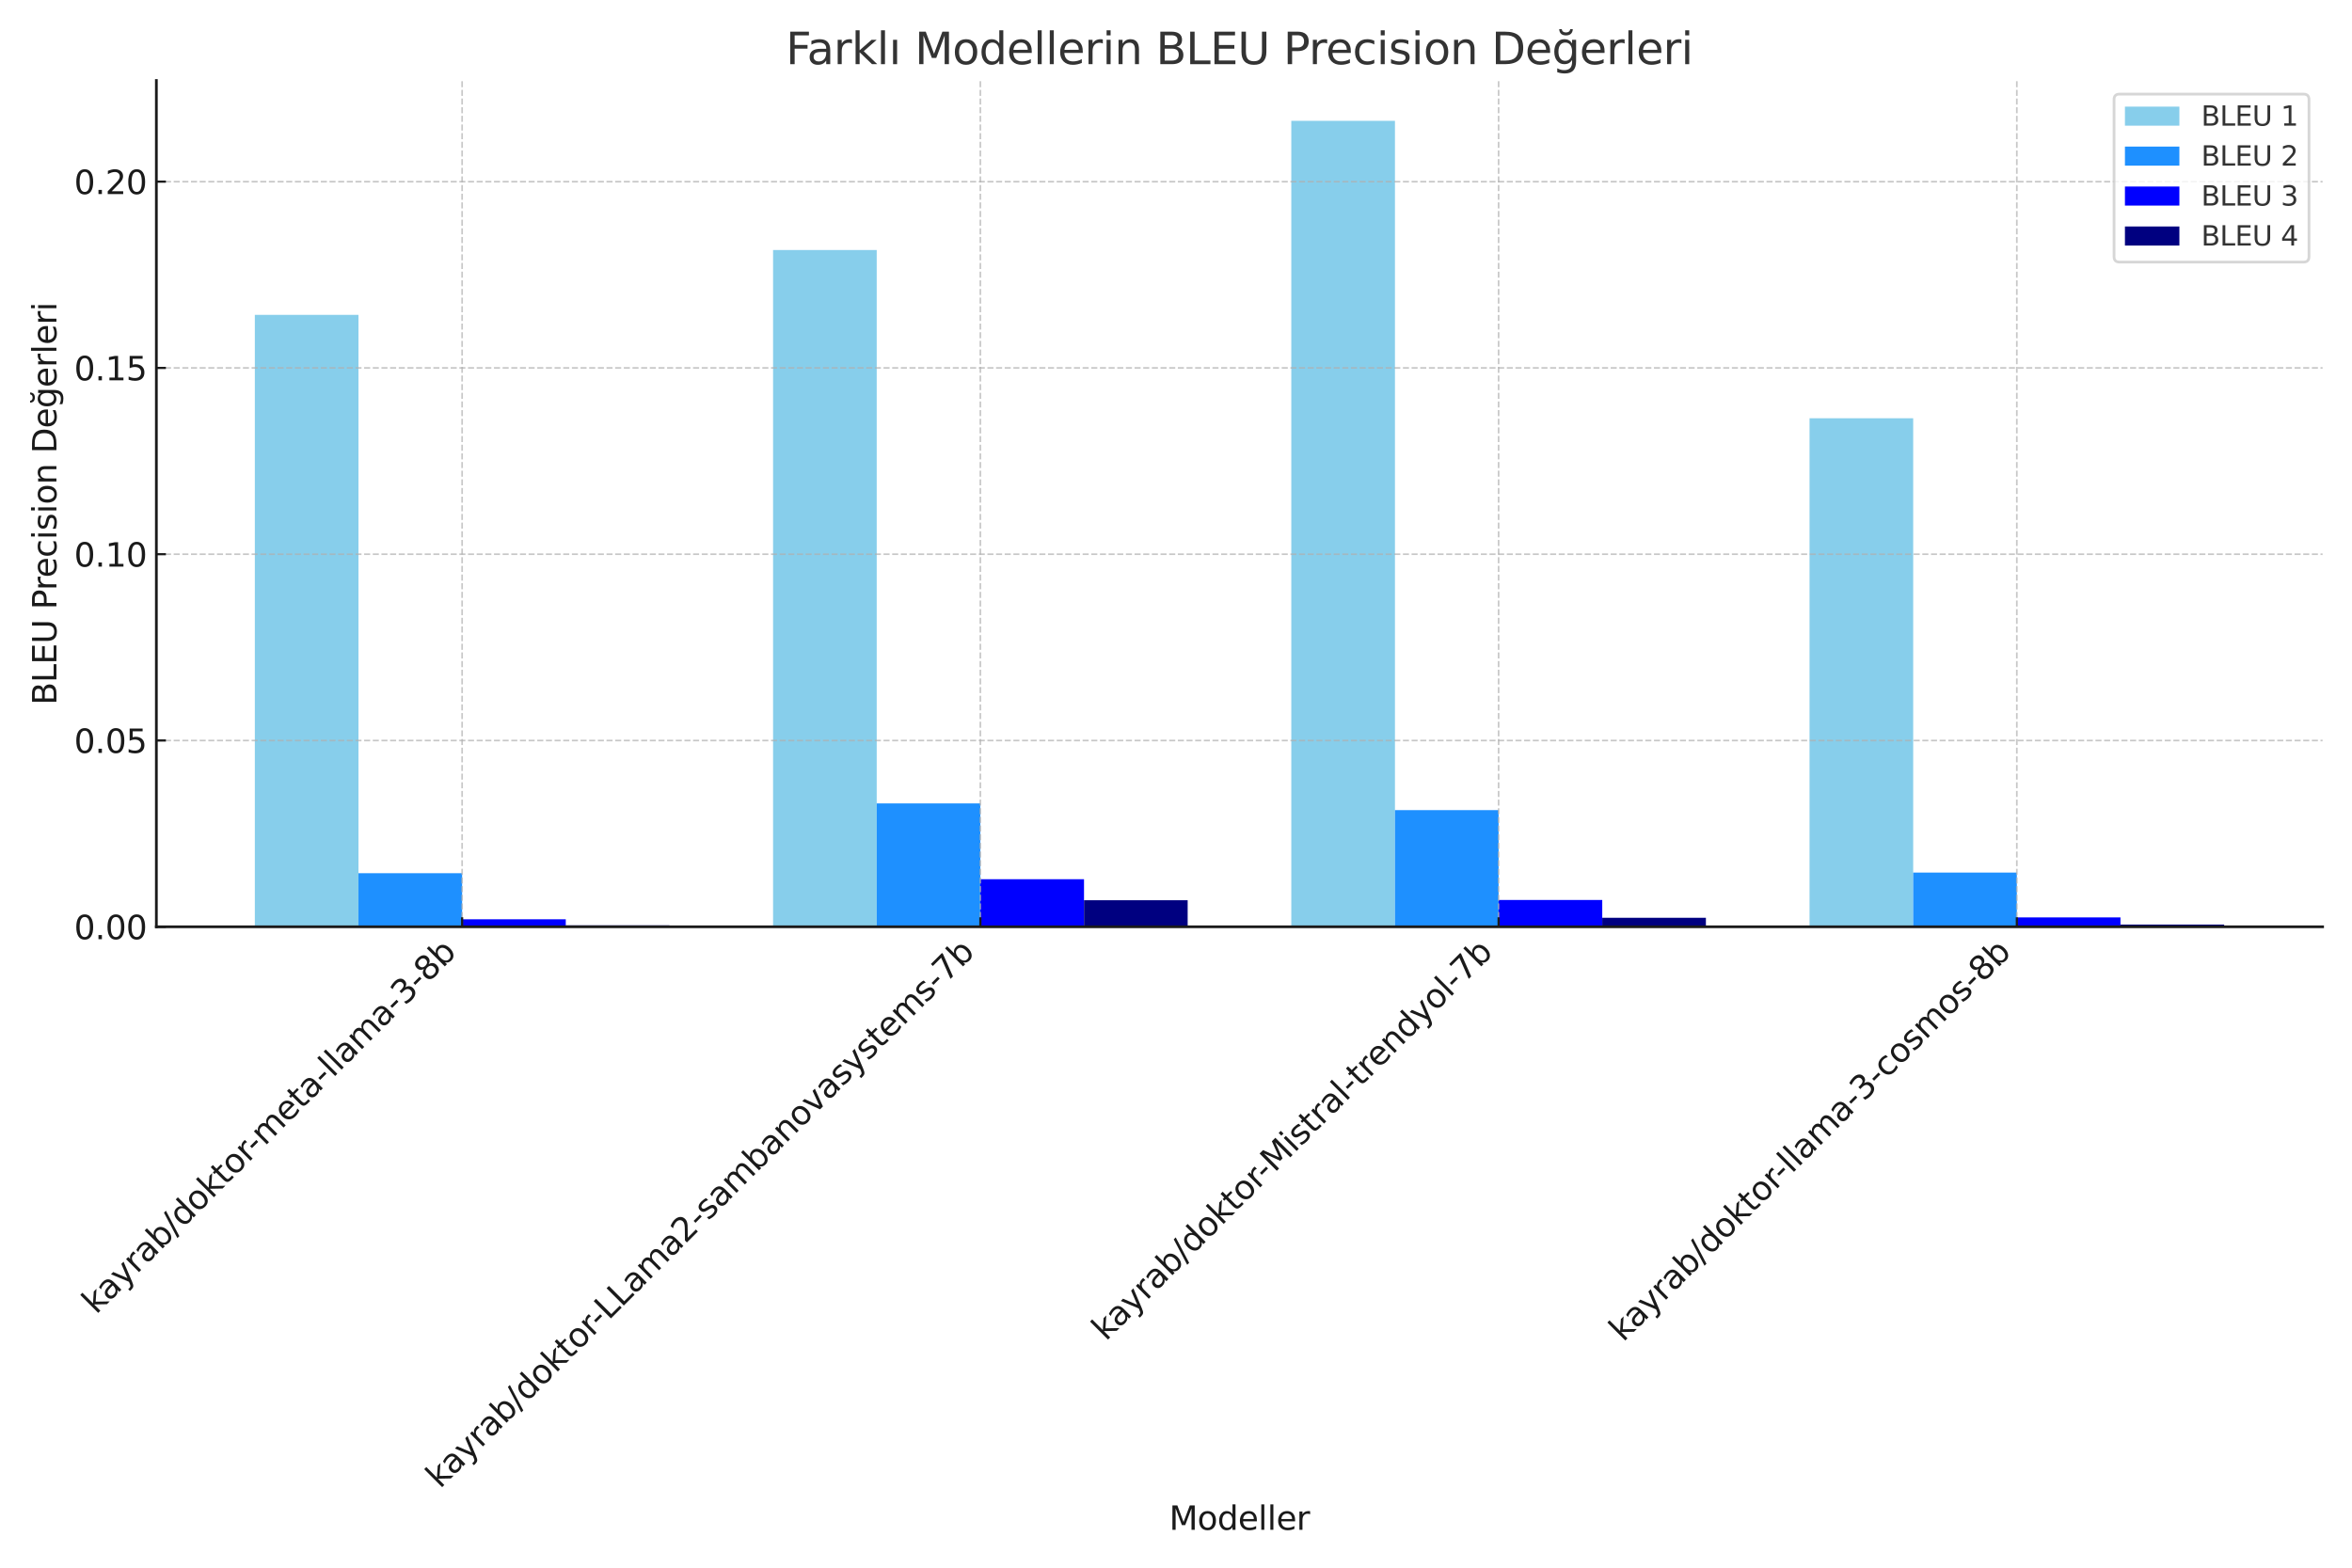 <?xml version="1.0" encoding="utf-8" standalone="no"?>
<!DOCTYPE svg PUBLIC "-//W3C//DTD SVG 1.1//EN"
  "http://www.w3.org/Graphics/SVG/1.1/DTD/svg11.dtd">
<svg xmlns:xlink="http://www.w3.org/1999/xlink" width="864pt" height="576pt" viewBox="0 0 864 576" xmlns="http://www.w3.org/2000/svg" version="1.1">
 <defs>
  <style type="text/css">*{stroke-linejoin: round; stroke-linecap: butt}</style>
 </defs>
 <g id="figure_1">
  <g id="patch_1">
   <path d="M 0 576 
L 864 576 
L 864 0 
L 0 0 
z
" style="fill: #ffffff"/>
  </g>
  <g id="axes_1">
   <g id="patch_2">
    <path d="M 57.44 340.519 
L 853.2 340.519 
L 853.2 29.58 
L 57.44 29.58 
z
" style="fill: #ffffff"/>
   </g>
   <g id="patch_3">
    <path d="M 93.611 340.519 
L 131.685 340.519 
L 131.685 115.683 
L 93.611 115.683 
z
" clip-path="url(#pe1acc7962d)" style="fill: #87ceeb"/>
   </g>
   <g id="patch_4">
    <path d="M 283.984 340.519 
L 322.059 340.519 
L 322.059 91.859 
L 283.984 91.859 
z
" clip-path="url(#pe1acc7962d)" style="fill: #87ceeb"/>
   </g>
   <g id="patch_5">
    <path d="M 474.357 340.519 
L 512.432 340.519 
L 512.432 44.387 
L 474.357 44.387 
z
" clip-path="url(#pe1acc7962d)" style="fill: #87ceeb"/>
   </g>
   <g id="patch_6">
    <path d="M 664.73 340.519 
L 702.805 340.519 
L 702.805 153.683 
L 664.73 153.683 
z
" clip-path="url(#pe1acc7962d)" style="fill: #87ceeb"/>
   </g>
   <g id="patch_7">
    <path d="M 131.685 340.519 
L 169.76 340.519 
L 169.76 320.822 
L 131.685 320.822 
z
" clip-path="url(#pe1acc7962d)" style="fill: #1e90ff"/>
   </g>
   <g id="patch_8">
    <path d="M 322.059 340.519 
L 360.133 340.519 
L 360.133 295.182 
L 322.059 295.182 
z
" clip-path="url(#pe1acc7962d)" style="fill: #1e90ff"/>
   </g>
   <g id="patch_9">
    <path d="M 512.432 340.519 
L 550.507 340.519 
L 550.507 297.642 
L 512.432 297.642 
z
" clip-path="url(#pe1acc7962d)" style="fill: #1e90ff"/>
   </g>
   <g id="patch_10">
    <path d="M 702.805 340.519 
L 740.88 340.519 
L 740.88 320.602 
L 702.805 320.602 
z
" clip-path="url(#pe1acc7962d)" style="fill: #1e90ff"/>
   </g>
   <g id="patch_11">
    <path d="M 169.76 340.519 
L 207.835 340.519 
L 207.835 337.771 
L 169.76 337.771 
z
" clip-path="url(#pe1acc7962d)" style="fill: #0000ff"/>
   </g>
   <g id="patch_12">
    <path d="M 360.133 340.519 
L 398.208 340.519 
L 398.208 323.054 
L 360.133 323.054 
z
" clip-path="url(#pe1acc7962d)" style="fill: #0000ff"/>
   </g>
   <g id="patch_13">
    <path d="M 550.507 340.519 
L 588.581 340.519 
L 588.581 330.677 
L 550.507 330.677 
z
" clip-path="url(#pe1acc7962d)" style="fill: #0000ff"/>
   </g>
   <g id="patch_14">
    <path d="M 740.88 340.519 
L 778.954 340.519 
L 778.954 337.081 
L 740.88 337.081 
z
" clip-path="url(#pe1acc7962d)" style="fill: #0000ff"/>
   </g>
   <g id="patch_15">
    <path d="M 207.835 340.519 
L 245.909 340.519 
L 245.909 339.993 
L 207.835 339.993 
z
" clip-path="url(#pe1acc7962d)" style="fill: #000080"/>
   </g>
   <g id="patch_16">
    <path d="M 398.208 340.519 
L 436.283 340.519 
L 436.283 330.768 
L 398.208 330.768 
z
" clip-path="url(#pe1acc7962d)" style="fill: #000080"/>
   </g>
   <g id="patch_17">
    <path d="M 588.581 340.519 
L 626.656 340.519 
L 626.656 337.213 
L 588.581 337.213 
z
" clip-path="url(#pe1acc7962d)" style="fill: #000080"/>
   </g>
   <g id="patch_18">
    <path d="M 778.954 340.519 
L 817.029 340.519 
L 817.029 339.691 
L 778.954 339.691 
z
" clip-path="url(#pe1acc7962d)" style="fill: #000080"/>
   </g>
   <g id="matplotlib.axis_1">
    <g id="xtick_1">
     <g id="line2d_1">
      <path d="M 169.76 340.519 
L 169.76 29.58 
" clip-path="url(#pe1acc7962d)" style="fill: none; stroke-dasharray: 2.22,0.96; stroke-dashoffset: 0; stroke: #b0b0b0; stroke-opacity: 0.7; stroke-width: 0.6"/>
     </g>
     <g id="line2d_2">
      <defs>
       <path id="m07073bd364" d="M 0 0 
L 0 -3.5 
" style="stroke: #1a1a1a; stroke-width: 0.8"/>
      </defs>
      <g>
       <use xlink:href="#m07073bd364" x="169.76" y="340.519" style="fill: #1a1a1a; stroke: #1a1a1a; stroke-width: 0.8"/>
      </g>
     </g>
     <g id="text_1">
      <!-- kayrab/doktor-meta-llama-3-8b -->
      <g style="fill: #1a1a1a" transform="translate(35.295 483.167) rotate(-45) scale(0.12 -0.12)">
       <defs>
        <path id="DejaVuSans-6b" d="M 581 4863 
L 1159 4863 
L 1159 1991 
L 2875 3500 
L 3609 3500 
L 1753 1863 
L 3688 0 
L 2938 0 
L 1159 1709 
L 1159 0 
L 581 0 
L 581 4863 
z
" transform="scale(0.016)"/>
        <path id="DejaVuSans-61" d="M 2194 1759 
Q 1497 1759 1228 1600 
Q 959 1441 959 1056 
Q 959 750 1161 570 
Q 1363 391 1709 391 
Q 2188 391 2477 730 
Q 2766 1069 2766 1631 
L 2766 1759 
L 2194 1759 
z
M 3341 1997 
L 3341 0 
L 2766 0 
L 2766 531 
Q 2569 213 2275 61 
Q 1981 -91 1556 -91 
Q 1019 -91 701 211 
Q 384 513 384 1019 
Q 384 1609 779 1909 
Q 1175 2209 1959 2209 
L 2766 2209 
L 2766 2266 
Q 2766 2663 2505 2880 
Q 2244 3097 1772 3097 
Q 1472 3097 1187 3025 
Q 903 2953 641 2809 
L 641 3341 
Q 956 3463 1253 3523 
Q 1550 3584 1831 3584 
Q 2591 3584 2966 3190 
Q 3341 2797 3341 1997 
z
" transform="scale(0.016)"/>
        <path id="DejaVuSans-79" d="M 2059 -325 
Q 1816 -950 1584 -1140 
Q 1353 -1331 966 -1331 
L 506 -1331 
L 506 -850 
L 844 -850 
Q 1081 -850 1212 -737 
Q 1344 -625 1503 -206 
L 1606 56 
L 191 3500 
L 800 3500 
L 1894 763 
L 2988 3500 
L 3597 3500 
L 2059 -325 
z
" transform="scale(0.016)"/>
        <path id="DejaVuSans-72" d="M 2631 2963 
Q 2534 3019 2420 3045 
Q 2306 3072 2169 3072 
Q 1681 3072 1420 2755 
Q 1159 2438 1159 1844 
L 1159 0 
L 581 0 
L 581 3500 
L 1159 3500 
L 1159 2956 
Q 1341 3275 1631 3429 
Q 1922 3584 2338 3584 
Q 2397 3584 2469 3576 
Q 2541 3569 2628 3553 
L 2631 2963 
z
" transform="scale(0.016)"/>
        <path id="DejaVuSans-62" d="M 3116 1747 
Q 3116 2381 2855 2742 
Q 2594 3103 2138 3103 
Q 1681 3103 1420 2742 
Q 1159 2381 1159 1747 
Q 1159 1113 1420 752 
Q 1681 391 2138 391 
Q 2594 391 2855 752 
Q 3116 1113 3116 1747 
z
M 1159 2969 
Q 1341 3281 1617 3432 
Q 1894 3584 2278 3584 
Q 2916 3584 3314 3078 
Q 3713 2572 3713 1747 
Q 3713 922 3314 415 
Q 2916 -91 2278 -91 
Q 1894 -91 1617 61 
Q 1341 213 1159 525 
L 1159 0 
L 581 0 
L 581 4863 
L 1159 4863 
L 1159 2969 
z
" transform="scale(0.016)"/>
        <path id="DejaVuSans-2f" d="M 1625 4666 
L 2156 4666 
L 531 -594 
L 0 -594 
L 1625 4666 
z
" transform="scale(0.016)"/>
        <path id="DejaVuSans-64" d="M 2906 2969 
L 2906 4863 
L 3481 4863 
L 3481 0 
L 2906 0 
L 2906 525 
Q 2725 213 2448 61 
Q 2172 -91 1784 -91 
Q 1150 -91 751 415 
Q 353 922 353 1747 
Q 353 2572 751 3078 
Q 1150 3584 1784 3584 
Q 2172 3584 2448 3432 
Q 2725 3281 2906 2969 
z
M 947 1747 
Q 947 1113 1208 752 
Q 1469 391 1925 391 
Q 2381 391 2643 752 
Q 2906 1113 2906 1747 
Q 2906 2381 2643 2742 
Q 2381 3103 1925 3103 
Q 1469 3103 1208 2742 
Q 947 2381 947 1747 
z
" transform="scale(0.016)"/>
        <path id="DejaVuSans-6f" d="M 1959 3097 
Q 1497 3097 1228 2736 
Q 959 2375 959 1747 
Q 959 1119 1226 758 
Q 1494 397 1959 397 
Q 2419 397 2687 759 
Q 2956 1122 2956 1747 
Q 2956 2369 2687 2733 
Q 2419 3097 1959 3097 
z
M 1959 3584 
Q 2709 3584 3137 3096 
Q 3566 2609 3566 1747 
Q 3566 888 3137 398 
Q 2709 -91 1959 -91 
Q 1206 -91 779 398 
Q 353 888 353 1747 
Q 353 2609 779 3096 
Q 1206 3584 1959 3584 
z
" transform="scale(0.016)"/>
        <path id="DejaVuSans-74" d="M 1172 4494 
L 1172 3500 
L 2356 3500 
L 2356 3053 
L 1172 3053 
L 1172 1153 
Q 1172 725 1289 603 
Q 1406 481 1766 481 
L 2356 481 
L 2356 0 
L 1766 0 
Q 1100 0 847 248 
Q 594 497 594 1153 
L 594 3053 
L 172 3053 
L 172 3500 
L 594 3500 
L 594 4494 
L 1172 4494 
z
" transform="scale(0.016)"/>
        <path id="DejaVuSans-2d" d="M 313 2009 
L 1997 2009 
L 1997 1497 
L 313 1497 
L 313 2009 
z
" transform="scale(0.016)"/>
        <path id="DejaVuSans-6d" d="M 3328 2828 
Q 3544 3216 3844 3400 
Q 4144 3584 4550 3584 
Q 5097 3584 5394 3201 
Q 5691 2819 5691 2113 
L 5691 0 
L 5113 0 
L 5113 2094 
Q 5113 2597 4934 2840 
Q 4756 3084 4391 3084 
Q 3944 3084 3684 2787 
Q 3425 2491 3425 1978 
L 3425 0 
L 2847 0 
L 2847 2094 
Q 2847 2600 2669 2842 
Q 2491 3084 2119 3084 
Q 1678 3084 1418 2786 
Q 1159 2488 1159 1978 
L 1159 0 
L 581 0 
L 581 3500 
L 1159 3500 
L 1159 2956 
Q 1356 3278 1631 3431 
Q 1906 3584 2284 3584 
Q 2666 3584 2933 3390 
Q 3200 3197 3328 2828 
z
" transform="scale(0.016)"/>
        <path id="DejaVuSans-65" d="M 3597 1894 
L 3597 1613 
L 953 1613 
Q 991 1019 1311 708 
Q 1631 397 2203 397 
Q 2534 397 2845 478 
Q 3156 559 3463 722 
L 3463 178 
Q 3153 47 2828 -22 
Q 2503 -91 2169 -91 
Q 1331 -91 842 396 
Q 353 884 353 1716 
Q 353 2575 817 3079 
Q 1281 3584 2069 3584 
Q 2775 3584 3186 3129 
Q 3597 2675 3597 1894 
z
M 3022 2063 
Q 3016 2534 2758 2815 
Q 2500 3097 2075 3097 
Q 1594 3097 1305 2825 
Q 1016 2553 972 2059 
L 3022 2063 
z
" transform="scale(0.016)"/>
        <path id="DejaVuSans-6c" d="M 603 4863 
L 1178 4863 
L 1178 0 
L 603 0 
L 603 4863 
z
" transform="scale(0.016)"/>
        <path id="DejaVuSans-33" d="M 2597 2516 
Q 3050 2419 3304 2112 
Q 3559 1806 3559 1356 
Q 3559 666 3084 287 
Q 2609 -91 1734 -91 
Q 1441 -91 1130 -33 
Q 819 25 488 141 
L 488 750 
Q 750 597 1062 519 
Q 1375 441 1716 441 
Q 2309 441 2620 675 
Q 2931 909 2931 1356 
Q 2931 1769 2642 2001 
Q 2353 2234 1838 2234 
L 1294 2234 
L 1294 2753 
L 1863 2753 
Q 2328 2753 2575 2939 
Q 2822 3125 2822 3475 
Q 2822 3834 2567 4026 
Q 2313 4219 1838 4219 
Q 1578 4219 1281 4162 
Q 984 4106 628 3988 
L 628 4550 
Q 988 4650 1302 4700 
Q 1616 4750 1894 4750 
Q 2613 4750 3031 4423 
Q 3450 4097 3450 3541 
Q 3450 3153 3228 2886 
Q 3006 2619 2597 2516 
z
" transform="scale(0.016)"/>
        <path id="DejaVuSans-38" d="M 2034 2216 
Q 1584 2216 1326 1975 
Q 1069 1734 1069 1313 
Q 1069 891 1326 650 
Q 1584 409 2034 409 
Q 2484 409 2743 651 
Q 3003 894 3003 1313 
Q 3003 1734 2745 1975 
Q 2488 2216 2034 2216 
z
M 1403 2484 
Q 997 2584 770 2862 
Q 544 3141 544 3541 
Q 544 4100 942 4425 
Q 1341 4750 2034 4750 
Q 2731 4750 3128 4425 
Q 3525 4100 3525 3541 
Q 3525 3141 3298 2862 
Q 3072 2584 2669 2484 
Q 3125 2378 3379 2068 
Q 3634 1759 3634 1313 
Q 3634 634 3220 271 
Q 2806 -91 2034 -91 
Q 1263 -91 848 271 
Q 434 634 434 1313 
Q 434 1759 690 2068 
Q 947 2378 1403 2484 
z
M 1172 3481 
Q 1172 3119 1398 2916 
Q 1625 2713 2034 2713 
Q 2441 2713 2670 2916 
Q 2900 3119 2900 3481 
Q 2900 3844 2670 4047 
Q 2441 4250 2034 4250 
Q 1625 4250 1398 4047 
Q 1172 3844 1172 3481 
z
" transform="scale(0.016)"/>
       </defs>
       <use xlink:href="#DejaVuSans-6b"/>
       <use xlink:href="#DejaVuSans-61" x="56.16"/>
       <use xlink:href="#DejaVuSans-79" x="117.439"/>
       <use xlink:href="#DejaVuSans-72" x="176.619"/>
       <use xlink:href="#DejaVuSans-61" x="217.732"/>
       <use xlink:href="#DejaVuSans-62" x="279.012"/>
       <use xlink:href="#DejaVuSans-2f" x="342.488"/>
       <use xlink:href="#DejaVuSans-64" x="376.18"/>
       <use xlink:href="#DejaVuSans-6f" x="439.656"/>
       <use xlink:href="#DejaVuSans-6b" x="500.838"/>
       <use xlink:href="#DejaVuSans-74" x="558.748"/>
       <use xlink:href="#DejaVuSans-6f" x="597.957"/>
       <use xlink:href="#DejaVuSans-72" x="659.139"/>
       <use xlink:href="#DejaVuSans-2d" x="693.877"/>
       <use xlink:href="#DejaVuSans-6d" x="729.961"/>
       <use xlink:href="#DejaVuSans-65" x="827.373"/>
       <use xlink:href="#DejaVuSans-74" x="888.896"/>
       <use xlink:href="#DejaVuSans-61" x="928.105"/>
       <use xlink:href="#DejaVuSans-2d" x="989.385"/>
       <use xlink:href="#DejaVuSans-6c" x="1025.469"/>
       <use xlink:href="#DejaVuSans-6c" x="1053.252"/>
       <use xlink:href="#DejaVuSans-61" x="1081.035"/>
       <use xlink:href="#DejaVuSans-6d" x="1142.314"/>
       <use xlink:href="#DejaVuSans-61" x="1239.727"/>
       <use xlink:href="#DejaVuSans-2d" x="1301.006"/>
       <use xlink:href="#DejaVuSans-33" x="1337.09"/>
       <use xlink:href="#DejaVuSans-2d" x="1400.713"/>
       <use xlink:href="#DejaVuSans-38" x="1436.797"/>
       <use xlink:href="#DejaVuSans-62" x="1500.42"/>
      </g>
     </g>
    </g>
    <g id="xtick_2">
     <g id="line2d_3">
      <path d="M 360.133 340.519 
L 360.133 29.58 
" clip-path="url(#pe1acc7962d)" style="fill: none; stroke-dasharray: 2.22,0.96; stroke-dashoffset: 0; stroke: #b0b0b0; stroke-opacity: 0.7; stroke-width: 0.6"/>
     </g>
     <g id="line2d_4">
      <g>
       <use xlink:href="#m07073bd364" x="360.133" y="340.519" style="fill: #1a1a1a; stroke: #1a1a1a; stroke-width: 0.8"/>
      </g>
     </g>
     <g id="text_2">
      <!-- kayrab/doktor-LLama2-sambanovasystems-7b -->
      <g style="fill: #1a1a1a" transform="translate(161.641 547.193) rotate(-45) scale(0.12 -0.12)">
       <defs>
        <path id="DejaVuSans-4c" d="M 628 4666 
L 1259 4666 
L 1259 531 
L 3531 531 
L 3531 0 
L 628 0 
L 628 4666 
z
" transform="scale(0.016)"/>
        <path id="DejaVuSans-32" d="M 1228 531 
L 3431 531 
L 3431 0 
L 469 0 
L 469 531 
Q 828 903 1448 1529 
Q 2069 2156 2228 2338 
Q 2531 2678 2651 2914 
Q 2772 3150 2772 3378 
Q 2772 3750 2511 3984 
Q 2250 4219 1831 4219 
Q 1534 4219 1204 4116 
Q 875 4013 500 3803 
L 500 4441 
Q 881 4594 1212 4672 
Q 1544 4750 1819 4750 
Q 2544 4750 2975 4387 
Q 3406 4025 3406 3419 
Q 3406 3131 3298 2873 
Q 3191 2616 2906 2266 
Q 2828 2175 2409 1742 
Q 1991 1309 1228 531 
z
" transform="scale(0.016)"/>
        <path id="DejaVuSans-73" d="M 2834 3397 
L 2834 2853 
Q 2591 2978 2328 3040 
Q 2066 3103 1784 3103 
Q 1356 3103 1142 2972 
Q 928 2841 928 2578 
Q 928 2378 1081 2264 
Q 1234 2150 1697 2047 
L 1894 2003 
Q 2506 1872 2764 1633 
Q 3022 1394 3022 966 
Q 3022 478 2636 193 
Q 2250 -91 1575 -91 
Q 1294 -91 989 -36 
Q 684 19 347 128 
L 347 722 
Q 666 556 975 473 
Q 1284 391 1588 391 
Q 1994 391 2212 530 
Q 2431 669 2431 922 
Q 2431 1156 2273 1281 
Q 2116 1406 1581 1522 
L 1381 1569 
Q 847 1681 609 1914 
Q 372 2147 372 2553 
Q 372 3047 722 3315 
Q 1072 3584 1716 3584 
Q 2034 3584 2315 3537 
Q 2597 3491 2834 3397 
z
" transform="scale(0.016)"/>
        <path id="DejaVuSans-6e" d="M 3513 2113 
L 3513 0 
L 2938 0 
L 2938 2094 
Q 2938 2591 2744 2837 
Q 2550 3084 2163 3084 
Q 1697 3084 1428 2787 
Q 1159 2491 1159 1978 
L 1159 0 
L 581 0 
L 581 3500 
L 1159 3500 
L 1159 2956 
Q 1366 3272 1645 3428 
Q 1925 3584 2291 3584 
Q 2894 3584 3203 3211 
Q 3513 2838 3513 2113 
z
" transform="scale(0.016)"/>
        <path id="DejaVuSans-76" d="M 191 3500 
L 800 3500 
L 1894 563 
L 2988 3500 
L 3597 3500 
L 2284 0 
L 1503 0 
L 191 3500 
z
" transform="scale(0.016)"/>
        <path id="DejaVuSans-37" d="M 525 4666 
L 3525 4666 
L 3525 4397 
L 1831 0 
L 1172 0 
L 2766 4134 
L 525 4134 
L 525 4666 
z
" transform="scale(0.016)"/>
       </defs>
       <use xlink:href="#DejaVuSans-6b"/>
       <use xlink:href="#DejaVuSans-61" x="56.16"/>
       <use xlink:href="#DejaVuSans-79" x="117.439"/>
       <use xlink:href="#DejaVuSans-72" x="176.619"/>
       <use xlink:href="#DejaVuSans-61" x="217.732"/>
       <use xlink:href="#DejaVuSans-62" x="279.012"/>
       <use xlink:href="#DejaVuSans-2f" x="342.488"/>
       <use xlink:href="#DejaVuSans-64" x="376.18"/>
       <use xlink:href="#DejaVuSans-6f" x="439.656"/>
       <use xlink:href="#DejaVuSans-6b" x="500.838"/>
       <use xlink:href="#DejaVuSans-74" x="558.748"/>
       <use xlink:href="#DejaVuSans-6f" x="597.957"/>
       <use xlink:href="#DejaVuSans-72" x="659.139"/>
       <use xlink:href="#DejaVuSans-2d" x="693.877"/>
       <use xlink:href="#DejaVuSans-4c" x="729.961"/>
       <use xlink:href="#DejaVuSans-4c" x="785.674"/>
       <use xlink:href="#DejaVuSans-61" x="841.387"/>
       <use xlink:href="#DejaVuSans-6d" x="902.666"/>
       <use xlink:href="#DejaVuSans-61" x="1000.078"/>
       <use xlink:href="#DejaVuSans-32" x="1061.357"/>
       <use xlink:href="#DejaVuSans-2d" x="1124.98"/>
       <use xlink:href="#DejaVuSans-73" x="1161.064"/>
       <use xlink:href="#DejaVuSans-61" x="1213.164"/>
       <use xlink:href="#DejaVuSans-6d" x="1274.443"/>
       <use xlink:href="#DejaVuSans-62" x="1371.855"/>
       <use xlink:href="#DejaVuSans-61" x="1435.332"/>
       <use xlink:href="#DejaVuSans-6e" x="1496.611"/>
       <use xlink:href="#DejaVuSans-6f" x="1559.99"/>
       <use xlink:href="#DejaVuSans-76" x="1621.172"/>
       <use xlink:href="#DejaVuSans-61" x="1680.352"/>
       <use xlink:href="#DejaVuSans-73" x="1741.631"/>
       <use xlink:href="#DejaVuSans-79" x="1793.73"/>
       <use xlink:href="#DejaVuSans-73" x="1852.91"/>
       <use xlink:href="#DejaVuSans-74" x="1905.01"/>
       <use xlink:href="#DejaVuSans-65" x="1944.219"/>
       <use xlink:href="#DejaVuSans-6d" x="2005.742"/>
       <use xlink:href="#DejaVuSans-73" x="2103.154"/>
       <use xlink:href="#DejaVuSans-2d" x="2155.254"/>
       <use xlink:href="#DejaVuSans-37" x="2191.338"/>
       <use xlink:href="#DejaVuSans-62" x="2254.961"/>
      </g>
     </g>
    </g>
    <g id="xtick_3">
     <g id="line2d_5">
      <path d="M 550.507 340.519 
L 550.507 29.58 
" clip-path="url(#pe1acc7962d)" style="fill: none; stroke-dasharray: 2.22,0.96; stroke-dashoffset: 0; stroke: #b0b0b0; stroke-opacity: 0.7; stroke-width: 0.6"/>
     </g>
     <g id="line2d_6">
      <g>
       <use xlink:href="#m07073bd364" x="550.507" y="340.519" style="fill: #1a1a1a; stroke: #1a1a1a; stroke-width: 0.8"/>
      </g>
     </g>
     <g id="text_3">
      <!-- kayrab/doktor-Mistral-trendyol-7b -->
      <g style="fill: #1a1a1a" transform="translate(406.242 492.966) rotate(-45) scale(0.12 -0.12)">
       <defs>
        <path id="DejaVuSans-4d" d="M 628 4666 
L 1569 4666 
L 2759 1491 
L 3956 4666 
L 4897 4666 
L 4897 0 
L 4281 0 
L 4281 4097 
L 3078 897 
L 2444 897 
L 1241 4097 
L 1241 0 
L 628 0 
L 628 4666 
z
" transform="scale(0.016)"/>
        <path id="DejaVuSans-69" d="M 603 3500 
L 1178 3500 
L 1178 0 
L 603 0 
L 603 3500 
z
M 603 4863 
L 1178 4863 
L 1178 4134 
L 603 4134 
L 603 4863 
z
" transform="scale(0.016)"/>
       </defs>
       <use xlink:href="#DejaVuSans-6b"/>
       <use xlink:href="#DejaVuSans-61" x="56.16"/>
       <use xlink:href="#DejaVuSans-79" x="117.439"/>
       <use xlink:href="#DejaVuSans-72" x="176.619"/>
       <use xlink:href="#DejaVuSans-61" x="217.732"/>
       <use xlink:href="#DejaVuSans-62" x="279.012"/>
       <use xlink:href="#DejaVuSans-2f" x="342.488"/>
       <use xlink:href="#DejaVuSans-64" x="376.18"/>
       <use xlink:href="#DejaVuSans-6f" x="439.656"/>
       <use xlink:href="#DejaVuSans-6b" x="500.838"/>
       <use xlink:href="#DejaVuSans-74" x="558.748"/>
       <use xlink:href="#DejaVuSans-6f" x="597.957"/>
       <use xlink:href="#DejaVuSans-72" x="659.139"/>
       <use xlink:href="#DejaVuSans-2d" x="693.877"/>
       <use xlink:href="#DejaVuSans-4d" x="729.961"/>
       <use xlink:href="#DejaVuSans-69" x="816.24"/>
       <use xlink:href="#DejaVuSans-73" x="844.023"/>
       <use xlink:href="#DejaVuSans-74" x="896.123"/>
       <use xlink:href="#DejaVuSans-72" x="935.332"/>
       <use xlink:href="#DejaVuSans-61" x="976.445"/>
       <use xlink:href="#DejaVuSans-6c" x="1037.725"/>
       <use xlink:href="#DejaVuSans-2d" x="1065.508"/>
       <use xlink:href="#DejaVuSans-74" x="1101.592"/>
       <use xlink:href="#DejaVuSans-72" x="1140.801"/>
       <use xlink:href="#DejaVuSans-65" x="1179.664"/>
       <use xlink:href="#DejaVuSans-6e" x="1241.188"/>
       <use xlink:href="#DejaVuSans-64" x="1304.566"/>
       <use xlink:href="#DejaVuSans-79" x="1368.043"/>
       <use xlink:href="#DejaVuSans-6f" x="1427.223"/>
       <use xlink:href="#DejaVuSans-6c" x="1488.404"/>
       <use xlink:href="#DejaVuSans-2d" x="1516.188"/>
       <use xlink:href="#DejaVuSans-37" x="1552.271"/>
       <use xlink:href="#DejaVuSans-62" x="1615.895"/>
      </g>
     </g>
    </g>
    <g id="xtick_4">
     <g id="line2d_7">
      <path d="M 740.88 340.519 
L 740.88 29.58 
" clip-path="url(#pe1acc7962d)" style="fill: none; stroke-dasharray: 2.22,0.96; stroke-dashoffset: 0; stroke: #b0b0b0; stroke-opacity: 0.7; stroke-width: 0.6"/>
     </g>
     <g id="line2d_8">
      <g>
       <use xlink:href="#m07073bd364" x="740.88" y="340.519" style="fill: #1a1a1a; stroke: #1a1a1a; stroke-width: 0.8"/>
      </g>
     </g>
     <g id="text_4">
      <!-- kayrab/doktor-llama-3-cosmos-8b -->
      <g style="fill: #1a1a1a" transform="translate(596.272 493.309) rotate(-45) scale(0.12 -0.12)">
       <defs>
        <path id="DejaVuSans-63" d="M 3122 3366 
L 3122 2828 
Q 2878 2963 2633 3030 
Q 2388 3097 2138 3097 
Q 1578 3097 1268 2742 
Q 959 2388 959 1747 
Q 959 1106 1268 751 
Q 1578 397 2138 397 
Q 2388 397 2633 464 
Q 2878 531 3122 666 
L 3122 134 
Q 2881 22 2623 -34 
Q 2366 -91 2075 -91 
Q 1284 -91 818 406 
Q 353 903 353 1747 
Q 353 2603 823 3093 
Q 1294 3584 2113 3584 
Q 2378 3584 2631 3529 
Q 2884 3475 3122 3366 
z
" transform="scale(0.016)"/>
       </defs>
       <use xlink:href="#DejaVuSans-6b"/>
       <use xlink:href="#DejaVuSans-61" x="56.16"/>
       <use xlink:href="#DejaVuSans-79" x="117.439"/>
       <use xlink:href="#DejaVuSans-72" x="176.619"/>
       <use xlink:href="#DejaVuSans-61" x="217.732"/>
       <use xlink:href="#DejaVuSans-62" x="279.012"/>
       <use xlink:href="#DejaVuSans-2f" x="342.488"/>
       <use xlink:href="#DejaVuSans-64" x="376.18"/>
       <use xlink:href="#DejaVuSans-6f" x="439.656"/>
       <use xlink:href="#DejaVuSans-6b" x="500.838"/>
       <use xlink:href="#DejaVuSans-74" x="558.748"/>
       <use xlink:href="#DejaVuSans-6f" x="597.957"/>
       <use xlink:href="#DejaVuSans-72" x="659.139"/>
       <use xlink:href="#DejaVuSans-2d" x="693.877"/>
       <use xlink:href="#DejaVuSans-6c" x="729.961"/>
       <use xlink:href="#DejaVuSans-6c" x="757.744"/>
       <use xlink:href="#DejaVuSans-61" x="785.527"/>
       <use xlink:href="#DejaVuSans-6d" x="846.807"/>
       <use xlink:href="#DejaVuSans-61" x="944.219"/>
       <use xlink:href="#DejaVuSans-2d" x="1005.498"/>
       <use xlink:href="#DejaVuSans-33" x="1041.582"/>
       <use xlink:href="#DejaVuSans-2d" x="1105.205"/>
       <use xlink:href="#DejaVuSans-63" x="1141.289"/>
       <use xlink:href="#DejaVuSans-6f" x="1196.27"/>
       <use xlink:href="#DejaVuSans-73" x="1257.451"/>
       <use xlink:href="#DejaVuSans-6d" x="1309.551"/>
       <use xlink:href="#DejaVuSans-6f" x="1406.963"/>
       <use xlink:href="#DejaVuSans-73" x="1468.145"/>
       <use xlink:href="#DejaVuSans-2d" x="1520.244"/>
       <use xlink:href="#DejaVuSans-38" x="1556.328"/>
       <use xlink:href="#DejaVuSans-62" x="1619.951"/>
      </g>
     </g>
    </g>
    <g id="text_5">
     <!-- Modeller -->
     <g style="fill: #1a1a1a" transform="translate(429.479 562.076) scale(0.12 -0.12)">
      <use xlink:href="#DejaVuSans-4d"/>
      <use xlink:href="#DejaVuSans-6f" x="86.279"/>
      <use xlink:href="#DejaVuSans-64" x="147.461"/>
      <use xlink:href="#DejaVuSans-65" x="210.938"/>
      <use xlink:href="#DejaVuSans-6c" x="272.461"/>
      <use xlink:href="#DejaVuSans-6c" x="300.244"/>
      <use xlink:href="#DejaVuSans-65" x="328.027"/>
      <use xlink:href="#DejaVuSans-72" x="389.551"/>
     </g>
    </g>
   </g>
   <g id="matplotlib.axis_2">
    <g id="ytick_1">
     <g id="line2d_9">
      <path d="M 57.44 340.519 
L 853.2 340.519 
" clip-path="url(#pe1acc7962d)" style="fill: none; stroke-dasharray: 2.22,0.96; stroke-dashoffset: 0; stroke: #b0b0b0; stroke-opacity: 0.7; stroke-width: 0.6"/>
     </g>
     <g id="line2d_10">
      <defs>
       <path id="m8c75306ac0" d="M 0 0 
L 3.5 0 
" style="stroke: #1a1a1a; stroke-width: 0.8"/>
      </defs>
      <g>
       <use xlink:href="#m8c75306ac0" x="57.44" y="340.519" style="fill: #1a1a1a; stroke: #1a1a1a; stroke-width: 0.8"/>
      </g>
     </g>
     <g id="text_6">
      <!-- 0.00 -->
      <g style="fill: #1a1a1a" transform="translate(27.221 345.078) scale(0.12 -0.12)">
       <defs>
        <path id="DejaVuSans-30" d="M 2034 4250 
Q 1547 4250 1301 3770 
Q 1056 3291 1056 2328 
Q 1056 1369 1301 889 
Q 1547 409 2034 409 
Q 2525 409 2770 889 
Q 3016 1369 3016 2328 
Q 3016 3291 2770 3770 
Q 2525 4250 2034 4250 
z
M 2034 4750 
Q 2819 4750 3233 4129 
Q 3647 3509 3647 2328 
Q 3647 1150 3233 529 
Q 2819 -91 2034 -91 
Q 1250 -91 836 529 
Q 422 1150 422 2328 
Q 422 3509 836 4129 
Q 1250 4750 2034 4750 
z
" transform="scale(0.016)"/>
        <path id="DejaVuSans-2e" d="M 684 794 
L 1344 794 
L 1344 0 
L 684 0 
L 684 794 
z
" transform="scale(0.016)"/>
       </defs>
       <use xlink:href="#DejaVuSans-30"/>
       <use xlink:href="#DejaVuSans-2e" x="63.623"/>
       <use xlink:href="#DejaVuSans-30" x="95.41"/>
       <use xlink:href="#DejaVuSans-30" x="159.033"/>
      </g>
     </g>
    </g>
    <g id="ytick_2">
     <g id="line2d_11">
      <path d="M 57.44 272.074 
L 853.2 272.074 
" clip-path="url(#pe1acc7962d)" style="fill: none; stroke-dasharray: 2.22,0.96; stroke-dashoffset: 0; stroke: #b0b0b0; stroke-opacity: 0.7; stroke-width: 0.6"/>
     </g>
     <g id="line2d_12">
      <g>
       <use xlink:href="#m8c75306ac0" x="57.44" y="272.074" style="fill: #1a1a1a; stroke: #1a1a1a; stroke-width: 0.8"/>
      </g>
     </g>
     <g id="text_7">
      <!-- 0.05 -->
      <g style="fill: #1a1a1a" transform="translate(27.221 276.633) scale(0.12 -0.12)">
       <defs>
        <path id="DejaVuSans-35" d="M 691 4666 
L 3169 4666 
L 3169 4134 
L 1269 4134 
L 1269 2991 
Q 1406 3038 1543 3061 
Q 1681 3084 1819 3084 
Q 2600 3084 3056 2656 
Q 3513 2228 3513 1497 
Q 3513 744 3044 326 
Q 2575 -91 1722 -91 
Q 1428 -91 1123 -41 
Q 819 9 494 109 
L 494 744 
Q 775 591 1075 516 
Q 1375 441 1709 441 
Q 2250 441 2565 725 
Q 2881 1009 2881 1497 
Q 2881 1984 2565 2268 
Q 2250 2553 1709 2553 
Q 1456 2553 1204 2497 
Q 953 2441 691 2322 
L 691 4666 
z
" transform="scale(0.016)"/>
       </defs>
       <use xlink:href="#DejaVuSans-30"/>
       <use xlink:href="#DejaVuSans-2e" x="63.623"/>
       <use xlink:href="#DejaVuSans-30" x="95.41"/>
       <use xlink:href="#DejaVuSans-35" x="159.033"/>
      </g>
     </g>
    </g>
    <g id="ytick_3">
     <g id="line2d_13">
      <path d="M 57.44 203.629 
L 853.2 203.629 
" clip-path="url(#pe1acc7962d)" style="fill: none; stroke-dasharray: 2.22,0.96; stroke-dashoffset: 0; stroke: #b0b0b0; stroke-opacity: 0.7; stroke-width: 0.6"/>
     </g>
     <g id="line2d_14">
      <g>
       <use xlink:href="#m8c75306ac0" x="57.44" y="203.629" style="fill: #1a1a1a; stroke: #1a1a1a; stroke-width: 0.8"/>
      </g>
     </g>
     <g id="text_8">
      <!-- 0.10 -->
      <g style="fill: #1a1a1a" transform="translate(27.221 208.188) scale(0.12 -0.12)">
       <defs>
        <path id="DejaVuSans-31" d="M 794 531 
L 1825 531 
L 1825 4091 
L 703 3866 
L 703 4441 
L 1819 4666 
L 2450 4666 
L 2450 531 
L 3481 531 
L 3481 0 
L 794 0 
L 794 531 
z
" transform="scale(0.016)"/>
       </defs>
       <use xlink:href="#DejaVuSans-30"/>
       <use xlink:href="#DejaVuSans-2e" x="63.623"/>
       <use xlink:href="#DejaVuSans-31" x="95.41"/>
       <use xlink:href="#DejaVuSans-30" x="159.033"/>
      </g>
     </g>
    </g>
    <g id="ytick_4">
     <g id="line2d_15">
      <path d="M 57.44 135.184 
L 853.2 135.184 
" clip-path="url(#pe1acc7962d)" style="fill: none; stroke-dasharray: 2.22,0.96; stroke-dashoffset: 0; stroke: #b0b0b0; stroke-opacity: 0.7; stroke-width: 0.6"/>
     </g>
     <g id="line2d_16">
      <g>
       <use xlink:href="#m8c75306ac0" x="57.44" y="135.184" style="fill: #1a1a1a; stroke: #1a1a1a; stroke-width: 0.8"/>
      </g>
     </g>
     <g id="text_9">
      <!-- 0.15 -->
      <g style="fill: #1a1a1a" transform="translate(27.221 139.743) scale(0.12 -0.12)">
       <use xlink:href="#DejaVuSans-30"/>
       <use xlink:href="#DejaVuSans-2e" x="63.623"/>
       <use xlink:href="#DejaVuSans-31" x="95.41"/>
       <use xlink:href="#DejaVuSans-35" x="159.033"/>
      </g>
     </g>
    </g>
    <g id="ytick_5">
     <g id="line2d_17">
      <path d="M 57.44 66.74 
L 853.2 66.74 
" clip-path="url(#pe1acc7962d)" style="fill: none; stroke-dasharray: 2.22,0.96; stroke-dashoffset: 0; stroke: #b0b0b0; stroke-opacity: 0.7; stroke-width: 0.6"/>
     </g>
     <g id="line2d_18">
      <g>
       <use xlink:href="#m8c75306ac0" x="57.44" y="66.74" style="fill: #1a1a1a; stroke: #1a1a1a; stroke-width: 0.8"/>
      </g>
     </g>
     <g id="text_10">
      <!-- 0.20 -->
      <g style="fill: #1a1a1a" transform="translate(27.221 71.299) scale(0.12 -0.12)">
       <use xlink:href="#DejaVuSans-30"/>
       <use xlink:href="#DejaVuSans-2e" x="63.623"/>
       <use xlink:href="#DejaVuSans-32" x="95.41"/>
       <use xlink:href="#DejaVuSans-30" x="159.033"/>
      </g>
     </g>
    </g>
    <g id="text_11">
     <!-- BLEU Precision Değerleri -->
     <g style="fill: #1a1a1a" transform="translate(20.725 259.045) rotate(-90) scale(0.12 -0.12)">
      <defs>
       <path id="DejaVuSans-42" d="M 1259 2228 
L 1259 519 
L 2272 519 
Q 2781 519 3026 730 
Q 3272 941 3272 1375 
Q 3272 1813 3026 2020 
Q 2781 2228 2272 2228 
L 1259 2228 
z
M 1259 4147 
L 1259 2741 
L 2194 2741 
Q 2656 2741 2882 2914 
Q 3109 3088 3109 3444 
Q 3109 3797 2882 3972 
Q 2656 4147 2194 4147 
L 1259 4147 
z
M 628 4666 
L 2241 4666 
Q 2963 4666 3353 4366 
Q 3744 4066 3744 3513 
Q 3744 3084 3544 2831 
Q 3344 2578 2956 2516 
Q 3422 2416 3680 2098 
Q 3938 1781 3938 1306 
Q 3938 681 3513 340 
Q 3088 0 2303 0 
L 628 0 
L 628 4666 
z
" transform="scale(0.016)"/>
       <path id="DejaVuSans-45" d="M 628 4666 
L 3578 4666 
L 3578 4134 
L 1259 4134 
L 1259 2753 
L 3481 2753 
L 3481 2222 
L 1259 2222 
L 1259 531 
L 3634 531 
L 3634 0 
L 628 0 
L 628 4666 
z
" transform="scale(0.016)"/>
       <path id="DejaVuSans-55" d="M 556 4666 
L 1191 4666 
L 1191 1831 
Q 1191 1081 1462 751 
Q 1734 422 2344 422 
Q 2950 422 3222 751 
Q 3494 1081 3494 1831 
L 3494 4666 
L 4128 4666 
L 4128 1753 
Q 4128 841 3676 375 
Q 3225 -91 2344 -91 
Q 1459 -91 1007 375 
Q 556 841 556 1753 
L 556 4666 
z
" transform="scale(0.016)"/>
       <path id="DejaVuSans-20" transform="scale(0.016)"/>
       <path id="DejaVuSans-50" d="M 1259 4147 
L 1259 2394 
L 2053 2394 
Q 2494 2394 2734 2622 
Q 2975 2850 2975 3272 
Q 2975 3691 2734 3919 
Q 2494 4147 2053 4147 
L 1259 4147 
z
M 628 4666 
L 2053 4666 
Q 2838 4666 3239 4311 
Q 3641 3956 3641 3272 
Q 3641 2581 3239 2228 
Q 2838 1875 2053 1875 
L 1259 1875 
L 1259 0 
L 628 0 
L 628 4666 
z
" transform="scale(0.016)"/>
       <path id="DejaVuSans-44" d="M 1259 4147 
L 1259 519 
L 2022 519 
Q 2988 519 3436 956 
Q 3884 1394 3884 2338 
Q 3884 3275 3436 3711 
Q 2988 4147 2022 4147 
L 1259 4147 
z
M 628 4666 
L 1925 4666 
Q 3281 4666 3915 4102 
Q 4550 3538 4550 2338 
Q 4550 1131 3912 565 
Q 3275 0 1925 0 
L 628 0 
L 628 4666 
z
" transform="scale(0.016)"/>
       <path id="DejaVuSans-11f" d="M 2906 1791 
Q 2906 2416 2648 2759 
Q 2391 3103 1925 3103 
Q 1463 3103 1205 2759 
Q 947 2416 947 1791 
Q 947 1169 1205 825 
Q 1463 481 1925 481 
Q 2391 481 2648 825 
Q 2906 1169 2906 1791 
z
M 3481 434 
Q 3481 -459 3084 -895 
Q 2688 -1331 1869 -1331 
Q 1566 -1331 1297 -1286 
Q 1028 -1241 775 -1147 
L 775 -588 
Q 1028 -725 1275 -790 
Q 1522 -856 1778 -856 
Q 2344 -856 2625 -561 
Q 2906 -266 2906 331 
L 2906 616 
Q 2728 306 2450 153 
Q 2172 0 1784 0 
Q 1141 0 747 490 
Q 353 981 353 1791 
Q 353 2603 747 3093 
Q 1141 3584 1784 3584 
Q 2172 3584 2450 3431 
Q 2728 3278 2906 2969 
L 2906 3500 
L 3481 3500 
L 3481 434 
z
M 1054 5025 
L 1423 5025 
Q 1457 4791 1608 4673 
Q 1760 4556 2032 4556 
Q 2301 4556 2451 4672 
Q 2601 4788 2641 5025 
L 3010 5025 
Q 2979 4578 2732 4353 
Q 2485 4128 2032 4128 
Q 1579 4128 1332 4353 
Q 1085 4578 1054 5025 
z
" transform="scale(0.016)"/>
      </defs>
      <use xlink:href="#DejaVuSans-42"/>
      <use xlink:href="#DejaVuSans-4c" x="68.604"/>
      <use xlink:href="#DejaVuSans-45" x="124.316"/>
      <use xlink:href="#DejaVuSans-55" x="187.5"/>
      <use xlink:href="#DejaVuSans-20" x="260.693"/>
      <use xlink:href="#DejaVuSans-50" x="292.48"/>
      <use xlink:href="#DejaVuSans-72" x="351.033"/>
      <use xlink:href="#DejaVuSans-65" x="389.896"/>
      <use xlink:href="#DejaVuSans-63" x="451.42"/>
      <use xlink:href="#DejaVuSans-69" x="506.4"/>
      <use xlink:href="#DejaVuSans-73" x="534.184"/>
      <use xlink:href="#DejaVuSans-69" x="586.283"/>
      <use xlink:href="#DejaVuSans-6f" x="614.066"/>
      <use xlink:href="#DejaVuSans-6e" x="675.248"/>
      <use xlink:href="#DejaVuSans-20" x="738.627"/>
      <use xlink:href="#DejaVuSans-44" x="770.414"/>
      <use xlink:href="#DejaVuSans-65" x="847.416"/>
      <use xlink:href="#DejaVuSans-11f" x="908.939"/>
      <use xlink:href="#DejaVuSans-65" x="972.416"/>
      <use xlink:href="#DejaVuSans-72" x="1033.939"/>
      <use xlink:href="#DejaVuSans-6c" x="1075.053"/>
      <use xlink:href="#DejaVuSans-65" x="1102.836"/>
      <use xlink:href="#DejaVuSans-72" x="1164.359"/>
      <use xlink:href="#DejaVuSans-69" x="1205.473"/>
     </g>
    </g>
   </g>
   <g id="patch_19">
    <path d="M 57.44 340.519 
L 57.44 29.58 
" style="fill: none; stroke: #1a1a1a; stroke-linejoin: miter; stroke-linecap: square"/>
   </g>
   <g id="patch_20">
    <path d="M 57.44 340.519 
L 853.2 340.519 
" style="fill: none; stroke: #1a1a1a; stroke-linejoin: miter; stroke-linecap: square"/>
   </g>
   <g id="text_12">
    <!-- Farklı Modellerin BLEU Precision Değerleri -->
    <g style="fill: #333333" transform="translate(288.686 23.58) scale(0.16 -0.16)">
     <defs>
      <path id="DejaVuSans-46" d="M 628 4666 
L 3309 4666 
L 3309 4134 
L 1259 4134 
L 1259 2759 
L 3109 2759 
L 3109 2228 
L 1259 2228 
L 1259 0 
L 628 0 
L 628 4666 
z
" transform="scale(0.016)"/>
      <path id="DejaVuSans-131" d="M 603 3500 
L 1178 3500 
L 1178 0 
L 603 0 
L 603 3500 
z
M 891 3584 
L 891 3584 
z
" transform="scale(0.016)"/>
     </defs>
     <use xlink:href="#DejaVuSans-46"/>
     <use xlink:href="#DejaVuSans-61" x="48.395"/>
     <use xlink:href="#DejaVuSans-72" x="109.674"/>
     <use xlink:href="#DejaVuSans-6b" x="150.787"/>
     <use xlink:href="#DejaVuSans-6c" x="208.697"/>
     <use xlink:href="#DejaVuSans-131" x="236.48"/>
     <use xlink:href="#DejaVuSans-20" x="264.264"/>
     <use xlink:href="#DejaVuSans-4d" x="296.051"/>
     <use xlink:href="#DejaVuSans-6f" x="382.33"/>
     <use xlink:href="#DejaVuSans-64" x="443.512"/>
     <use xlink:href="#DejaVuSans-65" x="506.988"/>
     <use xlink:href="#DejaVuSans-6c" x="568.512"/>
     <use xlink:href="#DejaVuSans-6c" x="596.295"/>
     <use xlink:href="#DejaVuSans-65" x="624.078"/>
     <use xlink:href="#DejaVuSans-72" x="685.602"/>
     <use xlink:href="#DejaVuSans-69" x="726.715"/>
     <use xlink:href="#DejaVuSans-6e" x="754.498"/>
     <use xlink:href="#DejaVuSans-20" x="817.877"/>
     <use xlink:href="#DejaVuSans-42" x="849.664"/>
     <use xlink:href="#DejaVuSans-4c" x="918.268"/>
     <use xlink:href="#DejaVuSans-45" x="973.98"/>
     <use xlink:href="#DejaVuSans-55" x="1037.164"/>
     <use xlink:href="#DejaVuSans-20" x="1110.357"/>
     <use xlink:href="#DejaVuSans-50" x="1142.145"/>
     <use xlink:href="#DejaVuSans-72" x="1200.697"/>
     <use xlink:href="#DejaVuSans-65" x="1239.561"/>
     <use xlink:href="#DejaVuSans-63" x="1301.084"/>
     <use xlink:href="#DejaVuSans-69" x="1356.064"/>
     <use xlink:href="#DejaVuSans-73" x="1383.848"/>
     <use xlink:href="#DejaVuSans-69" x="1435.947"/>
     <use xlink:href="#DejaVuSans-6f" x="1463.73"/>
     <use xlink:href="#DejaVuSans-6e" x="1524.912"/>
     <use xlink:href="#DejaVuSans-20" x="1588.291"/>
     <use xlink:href="#DejaVuSans-44" x="1620.078"/>
     <use xlink:href="#DejaVuSans-65" x="1697.08"/>
     <use xlink:href="#DejaVuSans-11f" x="1758.604"/>
     <use xlink:href="#DejaVuSans-65" x="1822.08"/>
     <use xlink:href="#DejaVuSans-72" x="1883.604"/>
     <use xlink:href="#DejaVuSans-6c" x="1924.717"/>
     <use xlink:href="#DejaVuSans-65" x="1952.5"/>
     <use xlink:href="#DejaVuSans-72" x="2014.023"/>
     <use xlink:href="#DejaVuSans-69" x="2055.137"/>
    </g>
   </g>
   <g id="legend_1">
    <g id="patch_21">
     <path d="M 778.589 96.293 
L 846.2 96.293 
Q 848.2 96.293 848.2 94.293 
L 848.2 36.58 
Q 848.2 34.58 846.2 34.58 
L 778.589 34.58 
Q 776.589 34.58 776.589 36.58 
L 776.589 94.293 
Q 776.589 96.293 778.589 96.293 
z
" style="fill: #ffffff; opacity: 0.8; stroke: #cccccc; stroke-linejoin: miter"/>
    </g>
    <g id="patch_22">
     <path d="M 780.589 46.178 
L 800.589 46.178 
L 800.589 39.178 
L 780.589 39.178 
z
" style="fill: #87ceeb"/>
    </g>
    <g id="text_13">
     <!-- BLEU 1 -->
     <g style="fill: #333333" transform="translate(808.589 46.178) scale(0.1 -0.1)">
      <use xlink:href="#DejaVuSans-42"/>
      <use xlink:href="#DejaVuSans-4c" x="68.604"/>
      <use xlink:href="#DejaVuSans-45" x="124.316"/>
      <use xlink:href="#DejaVuSans-55" x="187.5"/>
      <use xlink:href="#DejaVuSans-20" x="260.693"/>
      <use xlink:href="#DejaVuSans-31" x="292.48"/>
     </g>
    </g>
    <g id="patch_23">
     <path d="M 780.589 60.857 
L 800.589 60.857 
L 800.589 53.857 
L 780.589 53.857 
z
" style="fill: #1e90ff"/>
    </g>
    <g id="text_14">
     <!-- BLEU 2 -->
     <g style="fill: #333333" transform="translate(808.589 60.857) scale(0.1 -0.1)">
      <use xlink:href="#DejaVuSans-42"/>
      <use xlink:href="#DejaVuSans-4c" x="68.604"/>
      <use xlink:href="#DejaVuSans-45" x="124.316"/>
      <use xlink:href="#DejaVuSans-55" x="187.5"/>
      <use xlink:href="#DejaVuSans-20" x="260.693"/>
      <use xlink:href="#DejaVuSans-32" x="292.48"/>
     </g>
    </g>
    <g id="patch_24">
     <path d="M 780.589 75.535 
L 800.589 75.535 
L 800.589 68.535 
L 780.589 68.535 
z
" style="fill: #0000ff"/>
    </g>
    <g id="text_15">
     <!-- BLEU 3 -->
     <g style="fill: #333333" transform="translate(808.589 75.535) scale(0.1 -0.1)">
      <use xlink:href="#DejaVuSans-42"/>
      <use xlink:href="#DejaVuSans-4c" x="68.604"/>
      <use xlink:href="#DejaVuSans-45" x="124.316"/>
      <use xlink:href="#DejaVuSans-55" x="187.5"/>
      <use xlink:href="#DejaVuSans-20" x="260.693"/>
      <use xlink:href="#DejaVuSans-33" x="292.48"/>
     </g>
    </g>
    <g id="patch_25">
     <path d="M 780.589 90.213 
L 800.589 90.213 
L 800.589 83.213 
L 780.589 83.213 
z
" style="fill: #000080"/>
    </g>
    <g id="text_16">
     <!-- BLEU 4 -->
     <g style="fill: #333333" transform="translate(808.589 90.213) scale(0.1 -0.1)">
      <defs>
       <path id="DejaVuSans-34" d="M 2419 4116 
L 825 1625 
L 2419 1625 
L 2419 4116 
z
M 2253 4666 
L 3047 4666 
L 3047 1625 
L 3713 1625 
L 3713 1100 
L 3047 1100 
L 3047 0 
L 2419 0 
L 2419 1100 
L 313 1100 
L 313 1709 
L 2253 4666 
z
" transform="scale(0.016)"/>
      </defs>
      <use xlink:href="#DejaVuSans-42"/>
      <use xlink:href="#DejaVuSans-4c" x="68.604"/>
      <use xlink:href="#DejaVuSans-45" x="124.316"/>
      <use xlink:href="#DejaVuSans-55" x="187.5"/>
      <use xlink:href="#DejaVuSans-20" x="260.693"/>
      <use xlink:href="#DejaVuSans-34" x="292.48"/>
     </g>
    </g>
   </g>
  </g>
 </g>
 <defs>
  <clipPath id="pe1acc7962d">
   <rect x="57.44" y="29.58" width="795.76" height="310.939"/>
  </clipPath>
 </defs>
</svg>
